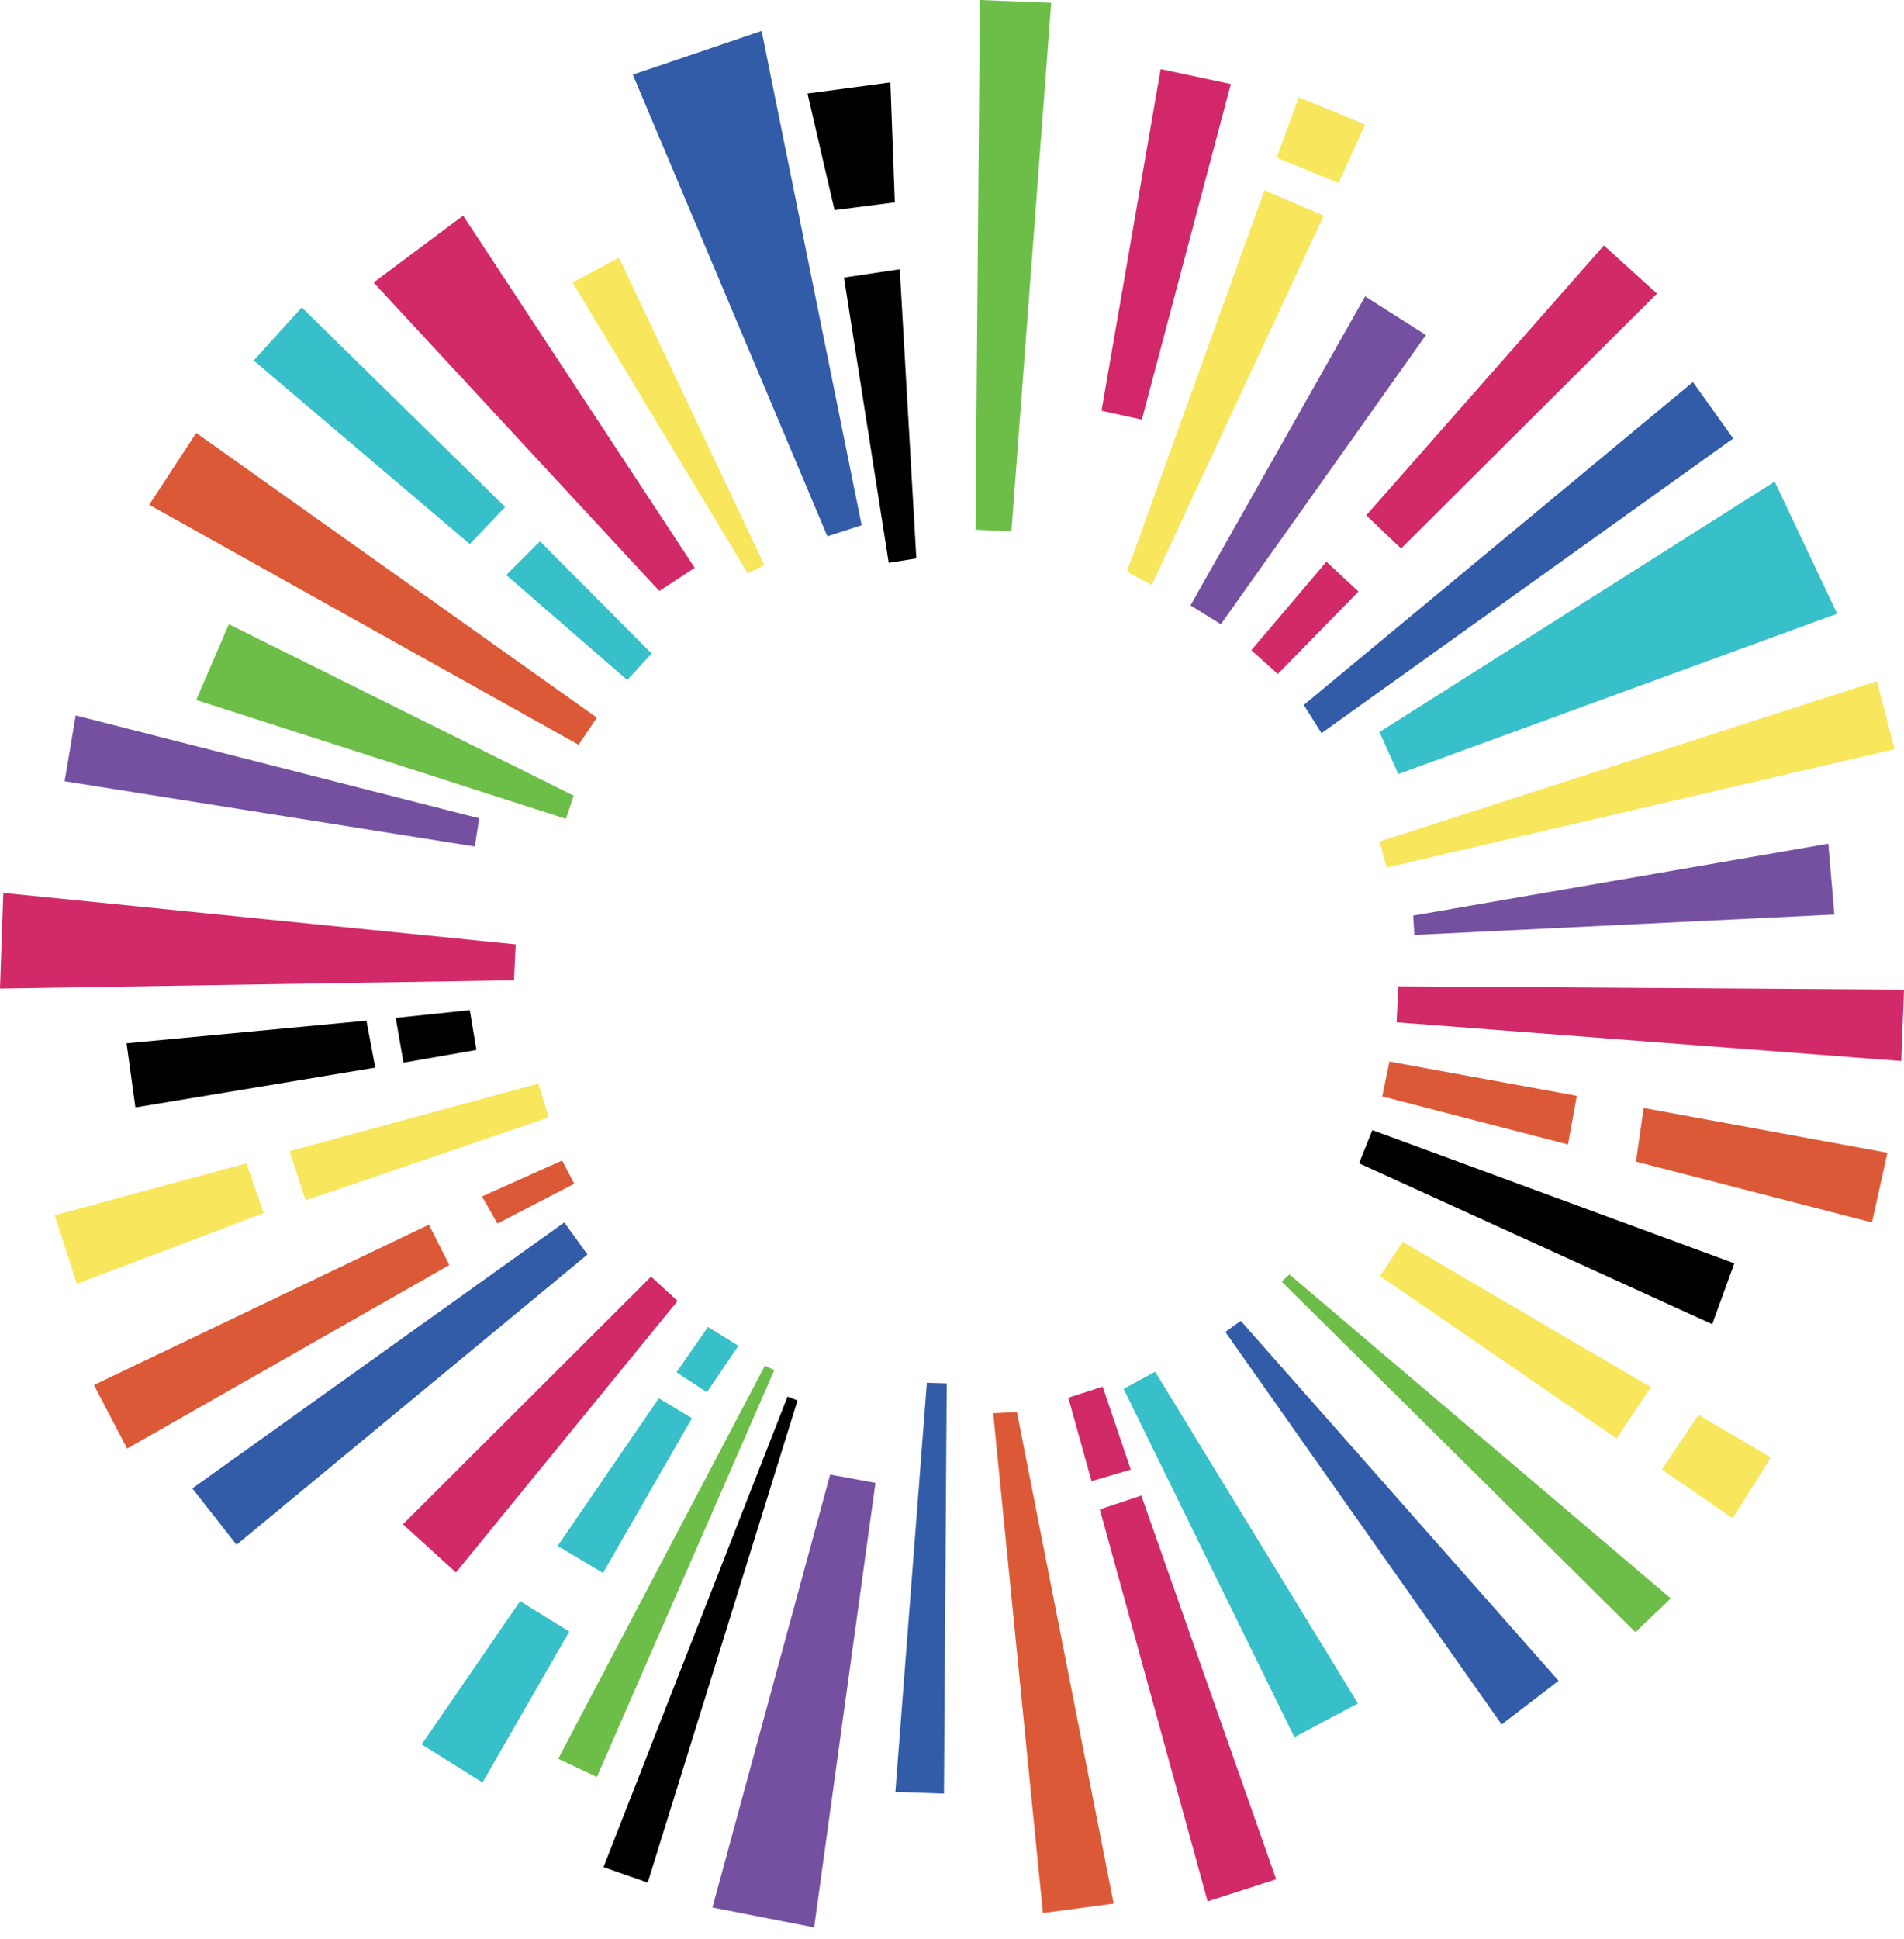 <svg xmlns="http://www.w3.org/2000/svg" width="55" height="56" fill="none" viewBox="0 0 55 56">
  <path fill="#6DBE49" d="m22.367 39.562-5.125 11.75-1.117-.527 5.97-11.35.272.127Z"/>
  <path fill="#D22968" d="m19.573 37.566-6.402 7.839-1.532-1.39 7.168-7.152.766.703Z"/>
  <path fill="#F8E65C" d="m1.58 35.092.64 1.98 5.395-2.044-.495-1.437-5.54 1.5Zm13.97-3.801L8.366 33.24l.463 1.421 7.024-2.395-.303-.974Z"/>
  <path fill="#D22968" d="M14.848 28.306 0 28.546l.096-2.762 14.8 1.485-.048 1.037Z"/>
  <path fill="#325CA8" d="m23.9 15.486-5.62-13.33L22 .893l2.89 14.273-.99.32Z"/>
  <path fill="#6DBE49" d="M28.178 15.295 28.306 0l2.06.08-1.15 15.262-1.038-.047Z"/>
  <path fill="#754FA0" d="m34.389 17.482 5.045-8.924 1.756 1.117-5.923 8.35-.878-.543Z"/>
  <path fill="#325CA8" d="m37.662 20.356 11.24-9.324 1.165 1.629-11.894 8.51-.511-.815Z"/>
  <path fill="#F8E65C" d="m40.057 25.05 14.672-3.417-.511-1.964-14.369 4.63.208.75Z"/>
  <path fill="#754FA0" d="m40.855 26.997 12.133-.59-.175-2.044-11.99 2.075.032.559Z"/>
  <path fill="#D22968" d="m40.344 29.52 14.576 1.117.08-2.06-14.608-.095-.048 1.038Z"/>
  <path fill="#6DBE49" d="M37.023 37.007 47.241 47.13l1.022-.974L37.247 36.8l-.224.207Z"/>
  <path fill="#37C0C9" d="m33.367 39.61-.91.494 4.933 10.058 1.836-.974-5.859-9.579Z"/>
  <path fill="#D22968" d="m31.85 40.04-.99.32.671 2.41 1.134-.335-.814-2.395Zm5.014 14.225-3.896-11.08-1.197.4 3.113 11.319 1.98-.639Z"/>
  <path fill="#DC5937" d="m28.69 40.807 1.436 14.433 2.044-.272-2.794-14.193-.687.032Z"/>
  <path fill="#37C0C9" d="M14.592 14.64 8.717 8.877 7.328 10.41l6.242 5.3 1.022-1.07Zm1.006.99-.974.974 3.496 3.033.703-.766-3.225-3.241Z"/>
  <path fill="#010101" d="M25.848 5.843 25.72 2.38l-2.395.32.782 3.368 1.74-.224Zm.143 1.932-1.612.24 1.293 8.237.798-.127-.479-8.35Z"/>
  <path fill="#F8E65C" d="m38.668 5.284.766-1.692-1.916-.782-.639 1.74 1.789.734Zm-2.14.208-3.975 11.016.718.383 4.966-10.664-1.709-.735Z"/>
  <path fill="#D22968" d="m40.472 15.838 7.392-7.36-1.533-1.39-6.865 7.792 1.006.958Zm-2.156.382-2.17 2.555.765.687 2.331-2.38-.926-.861Z"/>
  <path fill="#DC5937" d="m45.549 31.643-5.413-.99-.207 1.006 5.364 1.389.256-1.405Zm1.931.351-.223 1.549 6.817 1.756.447-2.012-7.04-1.293Z"/>
  <path fill="#37C0C9" d="m20.42 40.2.91-1.34-.879-.544-.91 1.31.878.574Zm-3.002 5.221 2.57-4.47-.957-.575-2.922 4.263 1.309.782Zm-2.395.814-2.842 4.135 1.757 1.101 2.506-4.358-1.42-.878Z"/>
  <path fill="#DC5937" d="m12.389 35.363-9.675 4.63.958 1.836 9.308-5.3-.591-1.166Z"/>
  <path fill="#325CA8" d="m35.842 38.14-.447.32 7.982 11.335 1.645-1.261-9.18-10.393Z"/>
  <path fill="#DC5937" d="m16.237 33.51-2.315 1.038.447.783 2.219-1.15-.351-.67Z"/>
  <path fill="#F8E65C" d="m17.881 7.44-1.341.718 5.06 8.398.48-.24-4.2-8.876Zm31.18 33.415-1.054 1.58 2.044 1.405 1.101-1.756-2.091-1.229Z"/>
  <path fill="#010101" d="M23.038 40.44 18.71 54.362l-1.277-.448 5.316-13.586.288.112Z"/>
  <path fill="#DC5937" d="M17.242 20.723 5.668 12.501 4.31 14.576l12.404 6.93.527-.783Z"/>
  <path fill="#D22768" d="m32.984 12.117 2.57-9.69-2.027-.431-1.708 9.866 1.165.255Z"/>
  <path fill="#6DBE49" d="m6.61 18.025-.942 2.187 10.68 3.433.224-.67-9.962-4.95Z"/>
  <path fill="#010101" d="m3.911 31.978 6.93-1.15-.256-1.356-6.929.654.255 1.852Z"/>
  <path fill="#754FA0" d="m23.98 42.58-3.4 12.5 2.937.575 1.772-12.836-1.31-.24Z"/>
  <path fill="#010101" d="m50.099 36.48-10.457-3.847-.384.958 10.202 4.646.639-1.757Z"/>
  <path fill="#37C0C9" d="m40.392 22.351 12.676-4.63-1.804-3.815-11.415 7.232.543 1.213Z"/>
  <path fill="#D22968" d="m20.068 16.396-6.69-10.17-2.586 1.932 8.254 8.909 1.022-.67Z"/>
  <path fill="#010101" d="m13.57 29.169-2.139.223.224 1.293 2.107-.367-.192-1.15Z"/>
  <path fill="#754FA0" d="m13.842 23.629-11.655-2.97-.32 1.9 11.847 1.884.128-.814Z"/>
  <path fill="#F8E65C" d="m40.52 35.857-.655.99 6.833 4.694.99-1.485-7.168-4.199Z"/>
  <path fill="#325CA8" d="m16.3 35.299-10.744 7.68 1.277 1.627 10.138-8.381-.67-.926ZM27.268 51.79l.08-11.845-.574-.016-.91 11.814 1.404.048Z"/>
</svg>

